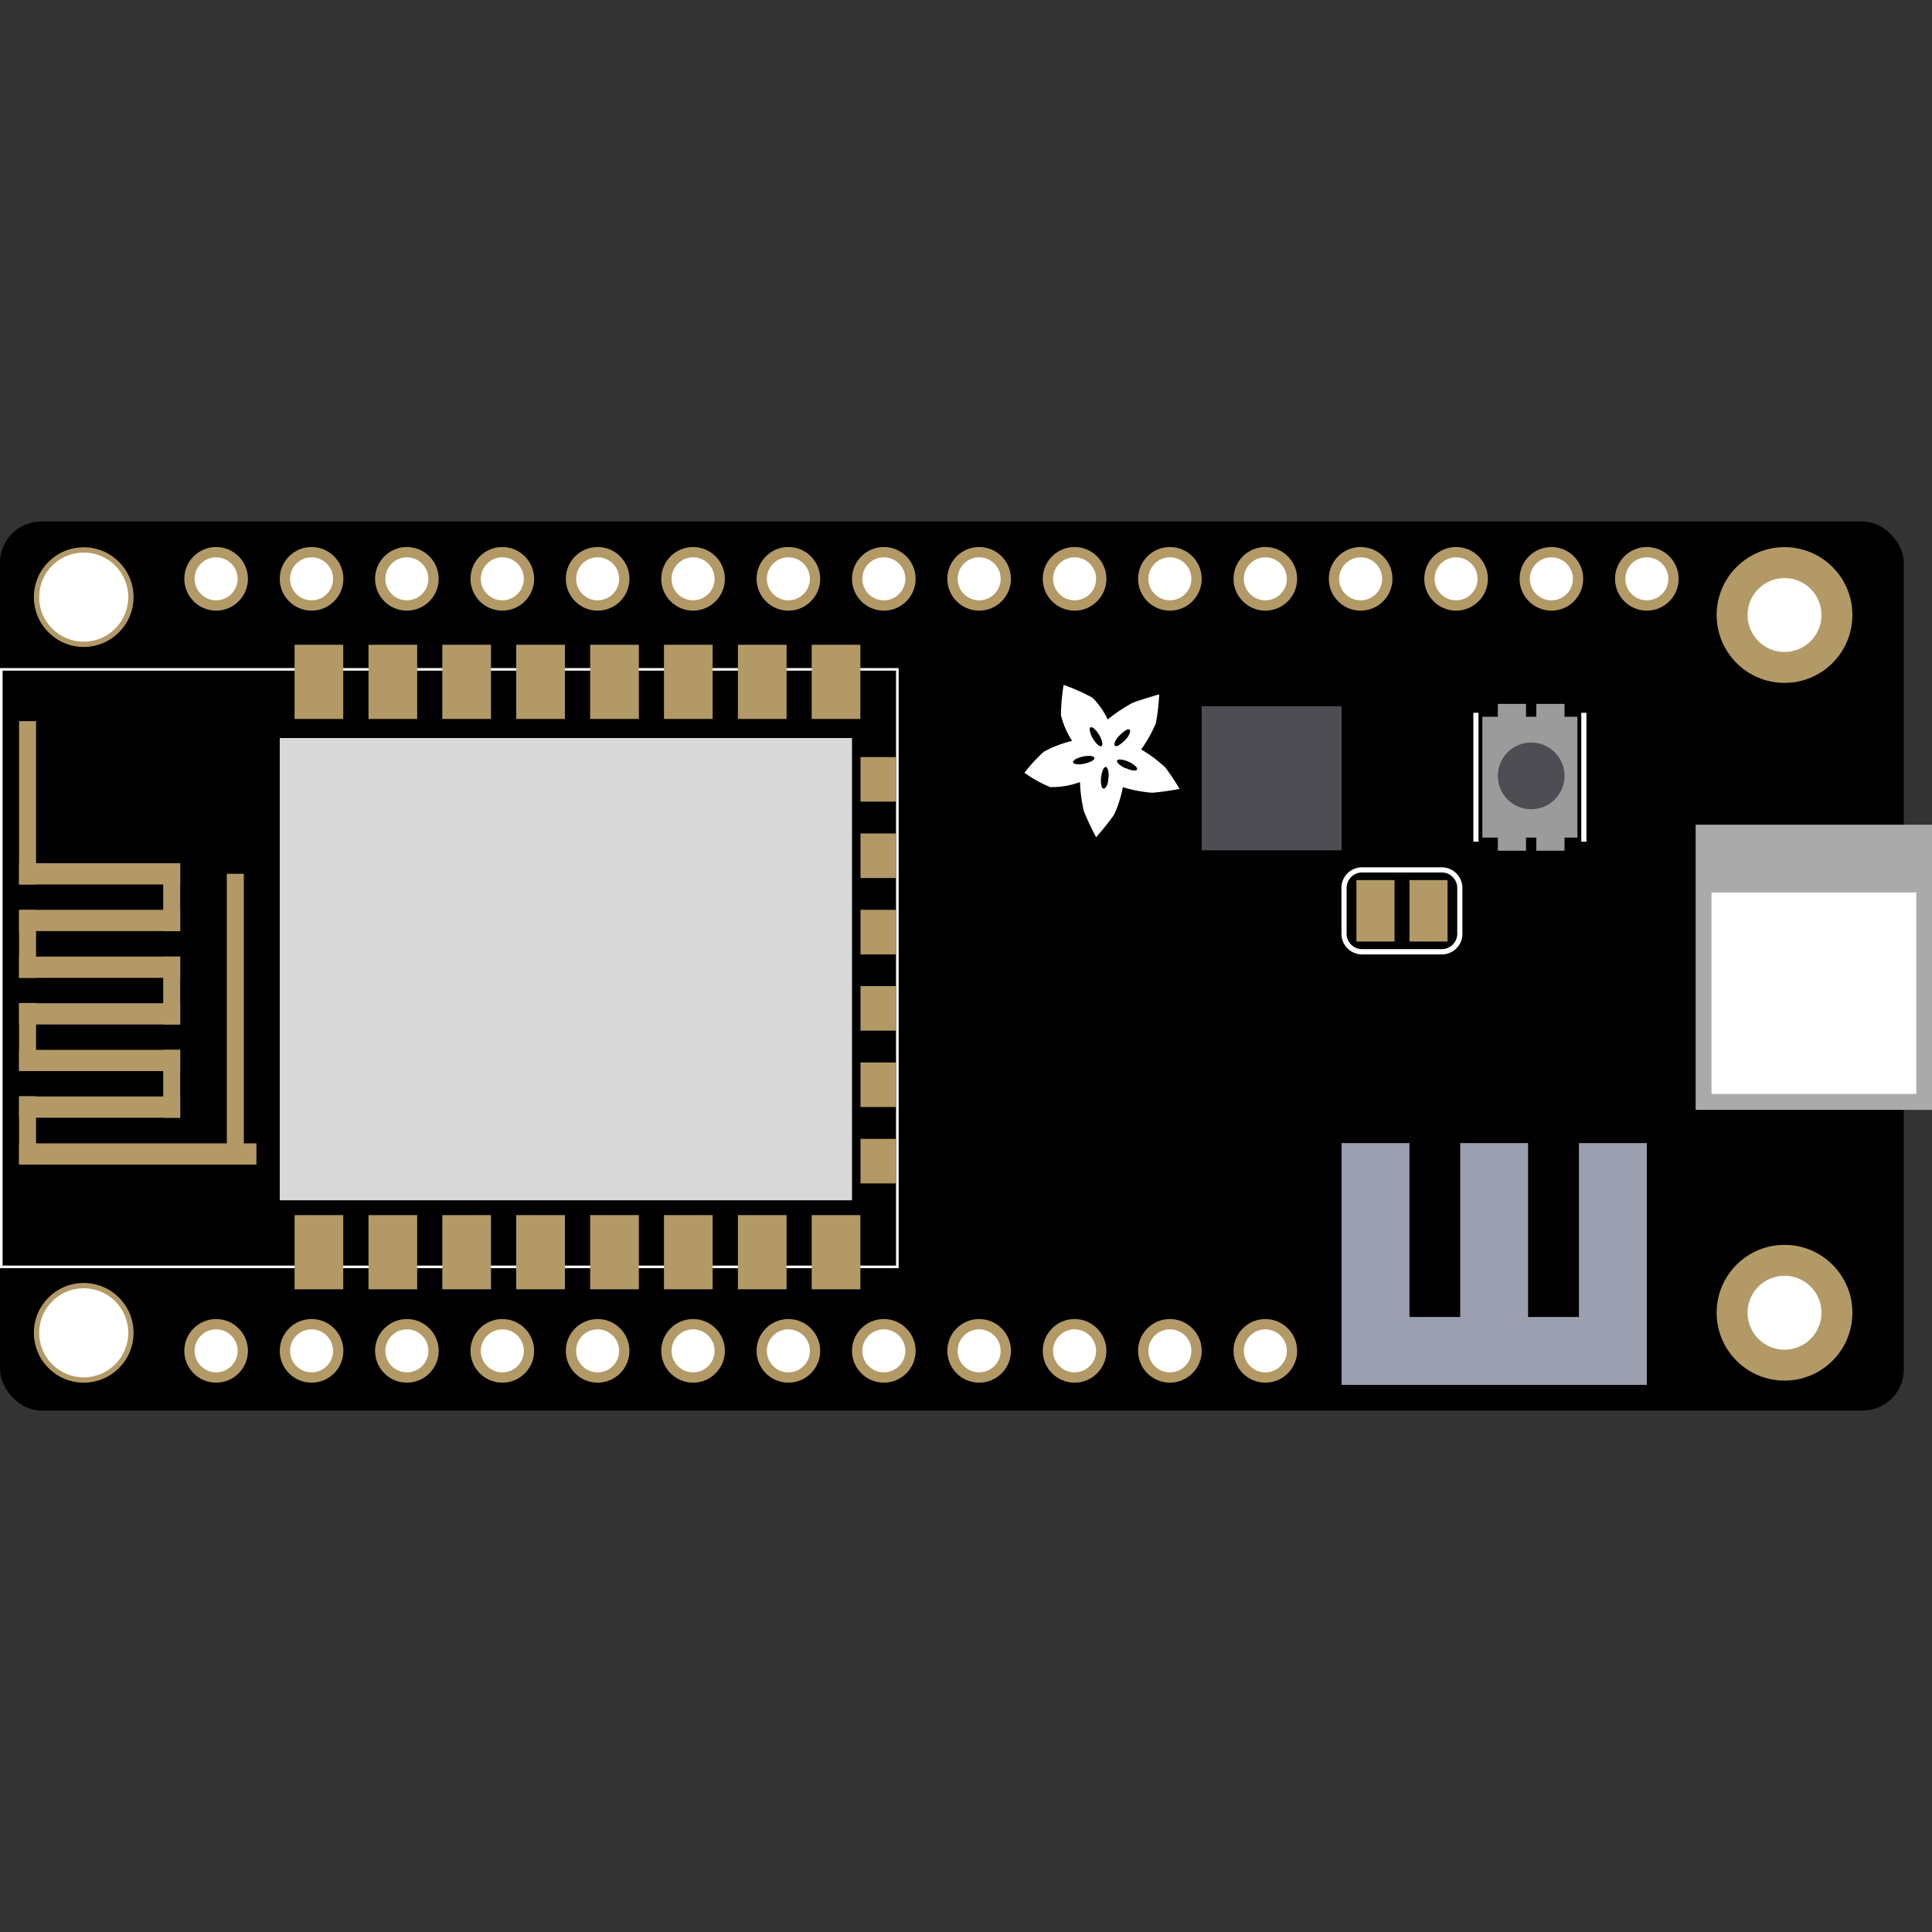 <svg id="图层_1" data-name="图层 1" xmlns="http://www.w3.org/2000/svg" viewBox="0 0 150 150"><rect x="0" y="0" width="150" height="150" fill="#333333" stroke="none"/><defs><style>.cls-1{fill:none;}.cls-2{fill:#d8d8d8;}.cls-3{fill:#b39965;}.cls-4{fill:#fff;}.cls-5{fill:#aaa;}.cls-6{fill:#4f4d54;}.cls-7{fill:#9c9faf;}.cls-8{fill:#9b9b9b;}</style></defs><title>what you need-boards</title><rect class="cls-1" width="150" height="150"/><rect y="40.49" width="147.81" height="69.02" rx="3.19" ry="3.19"/><rect class="cls-2" x="21.72" y="57.3" width="44.43" height="35.89"/><circle class="cls-3" cx="138.55" cy="101.92" r="5.27"/><circle class="cls-4" cx="138.55" cy="101.92" r="2.87"/><circle class="cls-3" cx="138.55" cy="47.75" r="5.27"/><circle class="cls-4" cx="138.55" cy="47.75" r="2.87"/><circle class="cls-3" cx="98.24" cy="104.88" r="2.47"/><circle class="cls-4" cx="98.24" cy="104.88" r="1.67"/><circle class="cls-3" cx="90.83" cy="104.88" r="2.47"/><circle class="cls-4" cx="90.83" cy="104.88" r="1.67"/><circle class="cls-3" cx="83.43" cy="104.88" r="2.47"/><circle class="cls-4" cx="83.43" cy="104.88" r="1.67"/><circle class="cls-3" cx="76.02" cy="104.88" r="2.47"/><circle class="cls-4" cx="76.02" cy="104.88" r="1.67"/><circle class="cls-3" cx="68.62" cy="104.88" r="2.47"/><circle class="cls-4" cx="68.62" cy="104.88" r="1.67"/><circle class="cls-3" cx="61.21" cy="104.88" r="2.47"/><circle class="cls-4" cx="61.21" cy="104.88" r="1.67"/><circle class="cls-3" cx="53.81" cy="104.88" r="2.47"/><circle class="cls-4" cx="53.81" cy="104.88" r="1.67"/><circle class="cls-3" cx="46.4" cy="104.88" r="2.47"/><circle class="cls-4" cx="46.4" cy="104.88" r="1.67"/><circle class="cls-3" cx="39" cy="104.88" r="2.47"/><circle class="cls-4" cx="39" cy="104.88" r="1.67"/><circle class="cls-3" cx="31.59" cy="104.88" r="2.47"/><circle class="cls-4" cx="31.59" cy="104.88" r="1.67"/><circle class="cls-3" cx="24.19" cy="104.88" r="2.47"/><circle class="cls-4" cx="24.19" cy="104.88" r="1.67"/><circle class="cls-3" cx="16.78" cy="104.88" r="2.47"/><circle class="cls-4" cx="16.78" cy="104.88" r="1.67"/><circle class="cls-3" cx="6.5" cy="103.48" r="3.87"/><circle class="cls-4" cx="6.5" cy="103.48" r="3.46"/><circle class="cls-3" cx="6.5" cy="46.36" r="3.87"/><circle class="cls-4" cx="6.5" cy="46.36" r="3.46"/><rect class="cls-5" x="131.65" y="64.03" width="18.35" height="22.14"/><rect class="cls-1" x="104.56" y="67.74" width="8.58" height="5.95" rx="1.2" ry="1.2"/><path class="cls-4" d="M111.94,67.34h-6.19a1.59,1.59,0,0,0-1.6,1.6V72.5a1.6,1.6,0,0,0,1.6,1.6h6.19a1.59,1.59,0,0,0,1.6-1.6V68.94A1.6,1.6,0,0,0,111.94,67.34Zm1.2,5.15a1.2,1.2,0,0,1-1.2,1.2h-6.19a1.2,1.2,0,0,1-1.2-1.2V68.94a1.2,1.2,0,0,1,1.2-1.2h6.19a1.2,1.2,0,0,1,1.2,1.2Z"/><rect class="cls-3" x="109.43" y="68.33" width="2.96" height="4.77"/><rect class="cls-3" x="105.31" y="68.33" width="2.96" height="4.77"/><rect class="cls-6" x="93.3" y="54.83" width="10.86" height="11.19"/><circle class="cls-3" cx="127.86" cy="44.94" r="2.47"/><circle class="cls-4" cx="127.86" cy="44.94" r="1.67"/><circle class="cls-3" cx="120.45" cy="44.94" r="2.47"/><circle class="cls-4" cx="120.45" cy="44.94" r="1.67"/><circle class="cls-3" cx="113.05" cy="44.94" r="2.47"/><circle class="cls-4" cx="113.05" cy="44.94" r="1.67"/><circle class="cls-3" cx="105.64" cy="44.94" r="2.47"/><circle class="cls-4" cx="105.64" cy="44.94" r="1.67"/><circle class="cls-3" cx="98.24" cy="44.94" r="2.47"/><circle class="cls-4" cx="98.24" cy="44.94" r="1.67"/><circle class="cls-3" cx="90.83" cy="44.94" r="2.47"/><circle class="cls-4" cx="90.83" cy="44.94" r="1.67"/><circle class="cls-3" cx="83.43" cy="44.94" r="2.47"/><circle class="cls-4" cx="83.43" cy="44.94" r="1.67"/><circle class="cls-3" cx="76.02" cy="44.94" r="2.47"/><circle class="cls-4" cx="76.02" cy="44.94" r="1.67"/><circle class="cls-3" cx="68.62" cy="44.94" r="2.47"/><circle class="cls-4" cx="68.62" cy="44.94" r="1.67"/><circle class="cls-3" cx="61.21" cy="44.94" r="2.47"/><circle class="cls-4" cx="61.21" cy="44.94" r="1.67"/><circle class="cls-3" cx="53.81" cy="44.94" r="2.47"/><circle class="cls-4" cx="53.81" cy="44.94" r="1.67"/><circle class="cls-3" cx="46.4" cy="44.94" r="2.47"/><circle class="cls-4" cx="46.4" cy="44.94" r="1.67"/><circle class="cls-3" cx="39" cy="44.94" r="2.47"/><circle class="cls-4" cx="39" cy="44.94" r="1.67"/><circle class="cls-3" cx="31.59" cy="44.94" r="2.47"/><circle class="cls-4" cx="31.59" cy="44.94" r="1.67"/><circle class="cls-3" cx="24.19" cy="44.94" r="2.47"/><circle class="cls-4" cx="24.19" cy="44.94" r="1.67"/><circle class="cls-3" cx="16.78" cy="44.94" r="2.47"/><circle class="cls-4" cx="16.78" cy="44.94" r="1.67"/><rect class="cls-4" x="132.88" y="69.29" width="15.9" height="15.64"/><rect class="cls-7" x="104.16" y="88.75" width="5.27" height="18.6"/><rect class="cls-7" x="113.37" y="88.75" width="5.27" height="18.6"/><rect class="cls-7" x="122.59" y="88.75" width="5.27" height="18.6"/><rect class="cls-7" x="104.16" y="102.25" width="23.7" height="5.27"/><rect class="cls-1" x="0.2" y="52.07" width="69.37" height="46.19"/><path class="cls-4" d="M0,98.46H69.77V51.87H0ZM.2,52.07H69.57V98.26H.2Z"/><rect class="cls-3" x="1.48" y="55.99" width="1.32" height="12.68"/><rect class="cls-3" x="1.48" y="67.02" width="12.51" height="1.65"/><rect class="cls-3" x="1.48" y="70.65" width="1.32" height="5.27"/><rect class="cls-3" x="12.67" y="67.03" width="1.32" height="5.27"/><rect class="cls-3" x="1.48" y="70.64" width="12.51" height="1.65"/><rect class="cls-3" x="1.48" y="74.27" width="12.51" height="1.65"/><rect class="cls-3" x="12.67" y="74.27" width="1.32" height="5.27"/><rect class="cls-3" x="1.48" y="77.87" width="1.32" height="5.27"/><rect class="cls-3" x="1.48" y="77.89" width="12.51" height="1.65"/><rect class="cls-3" x="1.48" y="88.77" width="18.43" height="1.65"/><rect class="cls-3" x="1.48" y="81.51" width="12.51" height="1.65"/><rect class="cls-3" x="12.67" y="81.51" width="1.32" height="5.27"/><rect class="cls-3" x="17.61" y="67.84" width="1.32" height="21.58"/><rect class="cls-3" x="1.48" y="85.11" width="1.32" height="5.27"/><rect class="cls-3" x="1.48" y="85.13" width="12.51" height="1.65"/><rect class="cls-3" x="22.87" y="50.06" width="3.78" height="5.76"/><rect class="cls-3" x="57.29" y="50.06" width="3.78" height="5.76"/><rect class="cls-3" x="51.55" y="50.06" width="3.78" height="5.76"/><rect class="cls-3" x="45.82" y="50.06" width="3.78" height="5.76"/><rect class="cls-3" x="40.08" y="50.06" width="3.78" height="5.76"/><rect class="cls-3" x="34.34" y="50.06" width="3.78" height="5.76"/><rect class="cls-3" x="28.61" y="50.06" width="3.78" height="5.76"/><rect class="cls-3" x="63.02" y="50.06" width="3.78" height="5.76"/><rect class="cls-3" x="22.87" y="94.34" width="3.78" height="5.76"/><rect class="cls-3" x="57.29" y="94.34" width="3.78" height="5.76"/><rect class="cls-3" x="51.55" y="94.34" width="3.78" height="5.76"/><rect class="cls-3" x="45.82" y="94.34" width="3.78" height="5.76"/><rect class="cls-3" x="40.08" y="94.34" width="3.78" height="5.76"/><rect class="cls-3" x="34.34" y="94.34" width="3.78" height="5.76"/><rect class="cls-3" x="28.61" y="94.34" width="3.78" height="5.76"/><rect class="cls-3" x="63.02" y="94.34" width="3.78" height="5.76"/><rect class="cls-3" x="66.81" y="58.78" width="2.76" height="3.46"/><rect class="cls-3" x="66.81" y="64.71" width="2.76" height="3.46"/><rect class="cls-3" x="66.81" y="70.64" width="2.76" height="3.46"/><rect class="cls-3" x="66.81" y="76.56" width="2.76" height="3.46"/><rect class="cls-3" x="66.81" y="82.49" width="2.76" height="3.46"/><rect class="cls-3" x="66.81" y="88.42" width="2.76" height="3.46"/><rect class="cls-4" x="114.39" y="55.34" width="0.4" height="10.01"/><rect class="cls-4" x="122.77" y="55.34" width="0.4" height="10.01"/><rect class="cls-8" x="115.09" y="55.65" width="7.38" height="9.38"/><circle class="cls-6" cx="118.88" cy="60.24" r="2.59"/><rect class="cls-8" x="116.29" y="54.65" width="2.19" height="1.4"/><rect class="cls-8" x="119.28" y="54.65" width="2.19" height="1.4"/><rect class="cls-8" x="116.29" y="64.65" width="2.19" height="1.4"/><rect class="cls-8" x="119.28" y="64.65" width="2.19" height="1.4"/><path class="cls-4" d="M90.48,59.59a10.13,10.13,0,0,0-1.88-1.4,11,11,0,0,0,1.13-2A15.25,15.25,0,0,0,90,53.91s-1.41.4-2.09.67A12.54,12.54,0,0,0,86,55.86a6,6,0,0,0-1.18-1.69,16.23,16.23,0,0,0-2.24-1,15.81,15.81,0,0,0-.21,2.35,6.38,6.38,0,0,0,.87,2,9.07,9.07,0,0,0-2.21.85A12.51,12.51,0,0,0,79.54,60a9.65,9.65,0,0,0,2,1.11,6.34,6.34,0,0,0,2.31-.39A11,11,0,0,0,84.16,63,20.91,20.91,0,0,0,85.1,65a18.78,18.78,0,0,0,1.4-1.75,9.53,9.53,0,0,0,.68-2.13,11.12,11.12,0,0,0,2.26.43,20.07,20.07,0,0,0,2.14-.3A17.82,17.82,0,0,0,90.48,59.59Zm-6.28-.3c-.46.1-.85.05-.89-.1s.31-.35.77-.45.85-.05.89.1S84.66,59.19,84.2,59.29Zm.65-1.95c-.23-.4-.31-.8-.18-.87s.43.19.67.59.31.8.18.87S85.09,57.74,84.85,57.34Zm1.2,3.08c0,.46-.21.83-.37.81s-.24-.41-.19-.87.21-.83.37-.81S86.11,60,86.06,60.42Zm.52-2.51c-.12-.1,0-.47.36-.82s.66-.54.77-.44,0,.47-.36.82S86.7,58,86.58,57.91Zm.82,1.74c-.43-.19-.72-.46-.66-.6s.46-.1.89.09.72.46.66.6S87.83,59.83,87.41,59.64Z"/></svg>